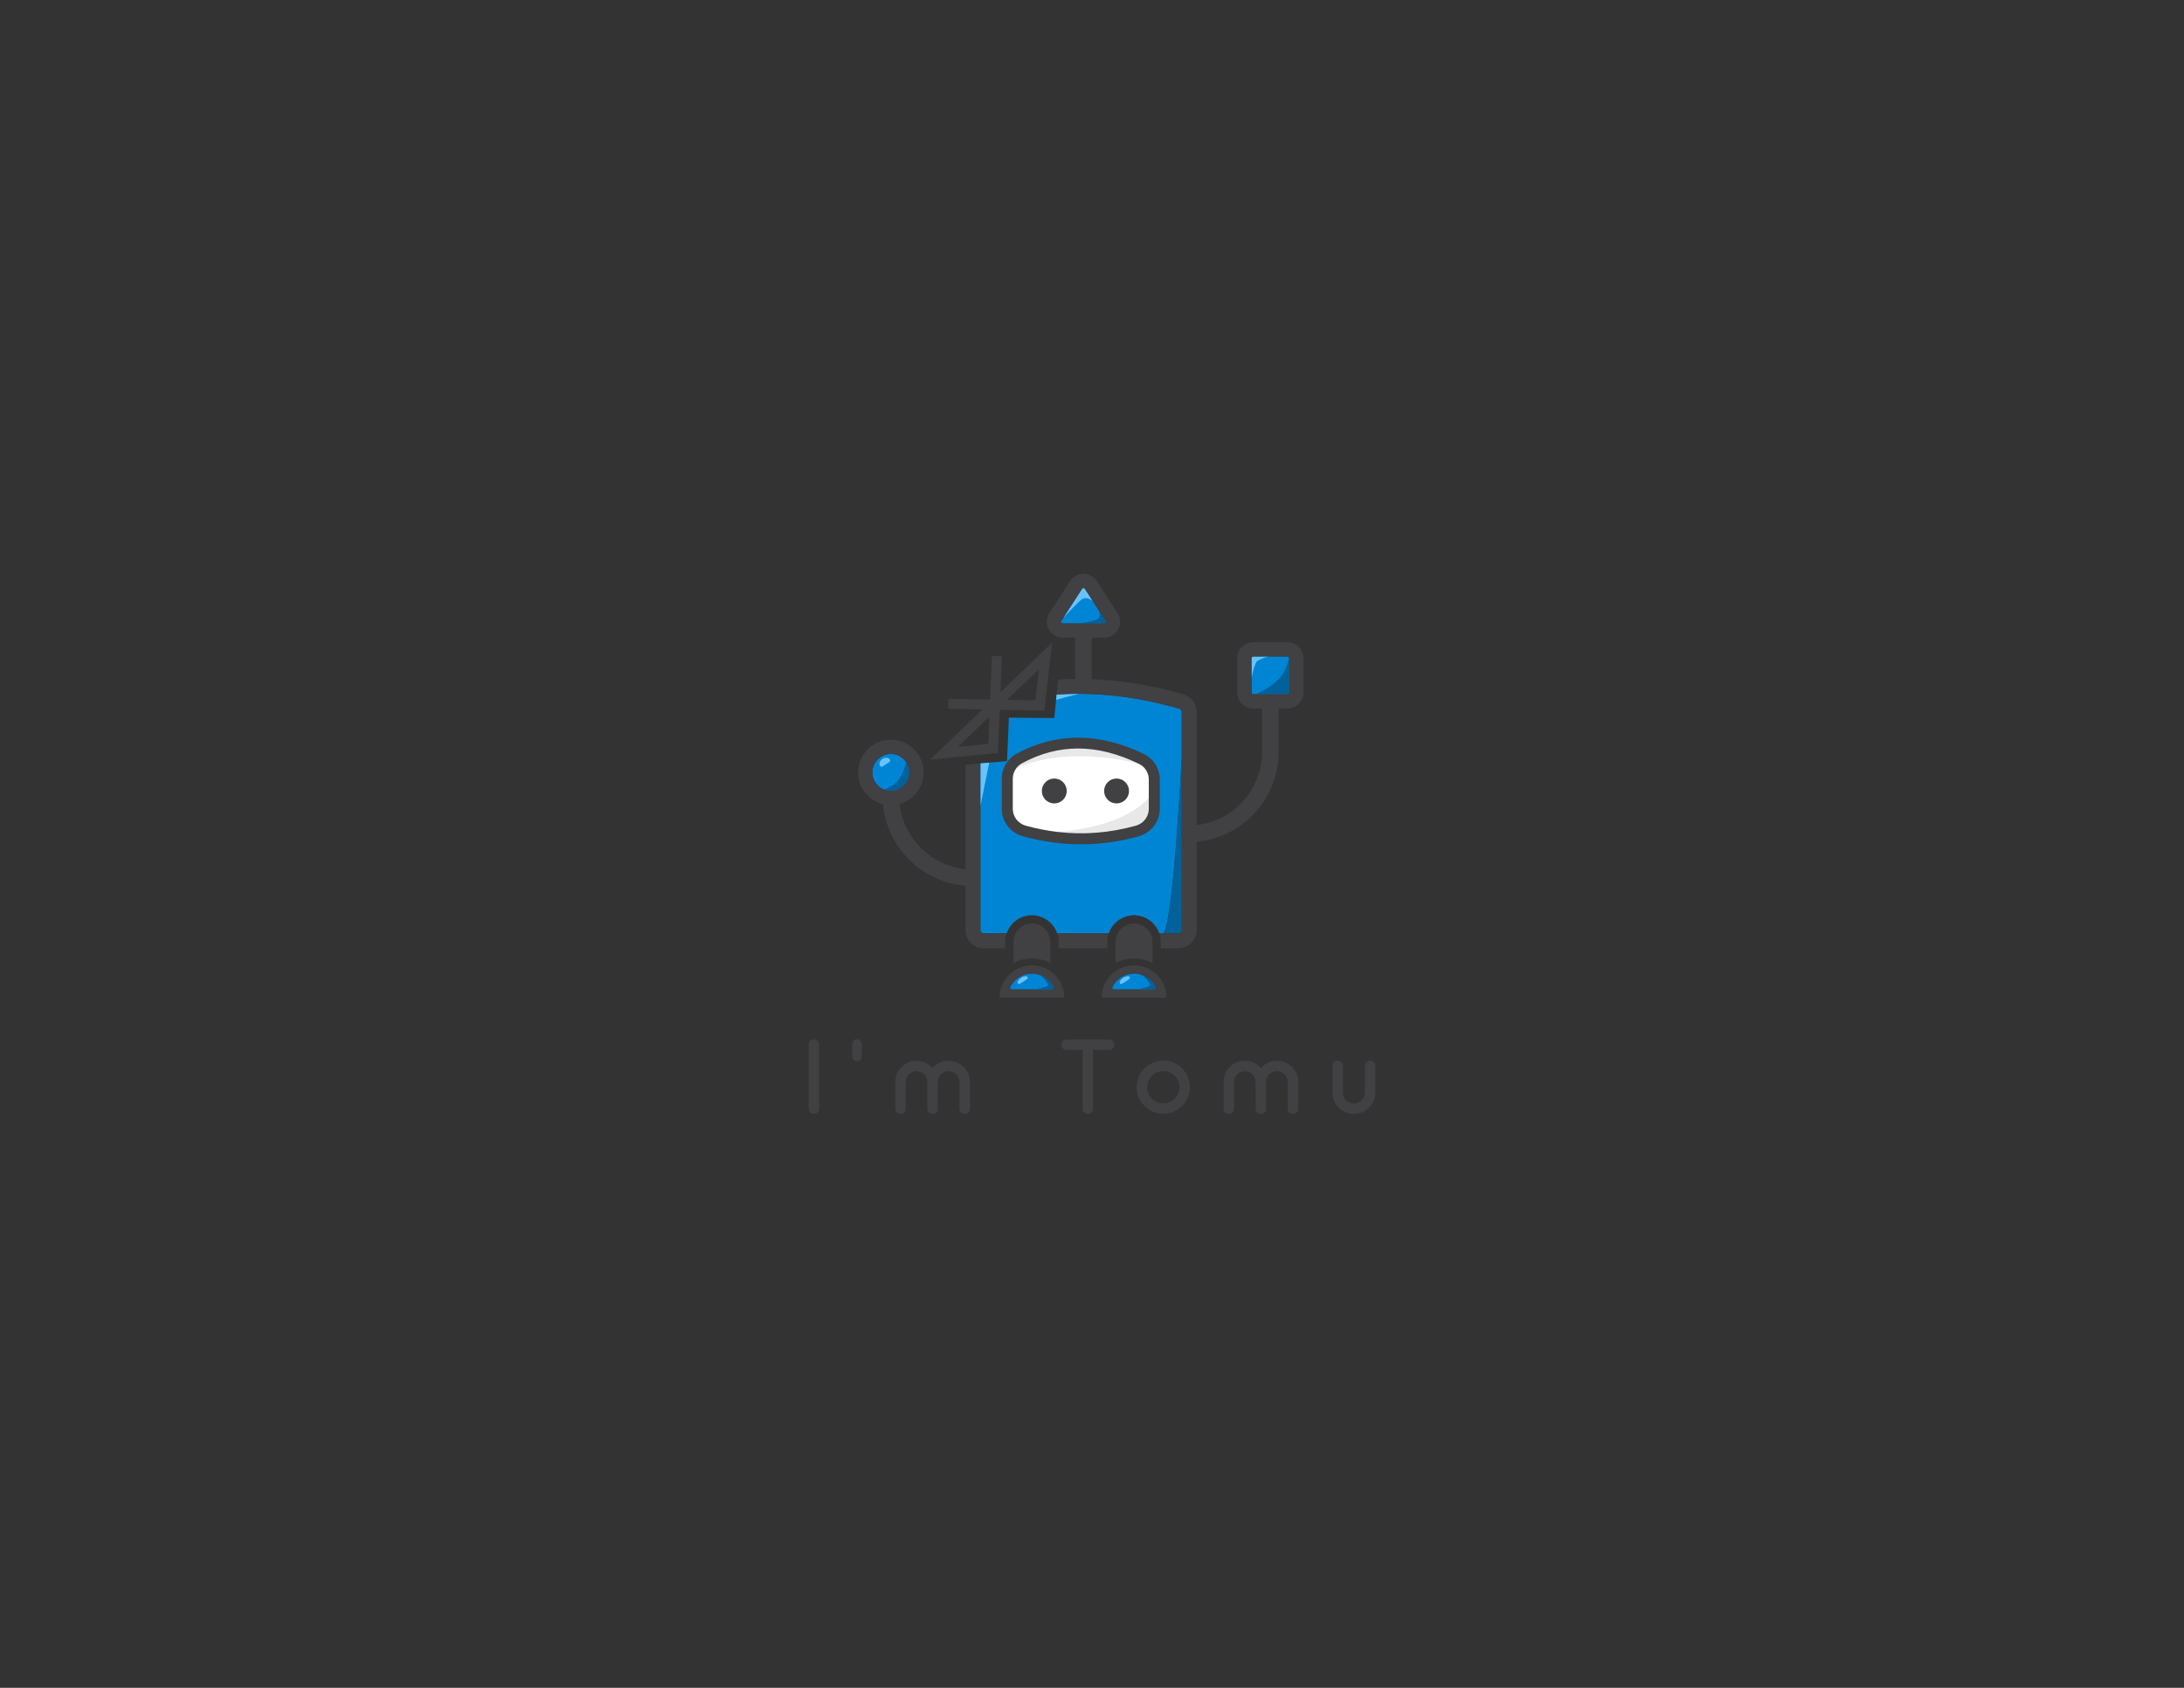 <svg version="1.1" id="Layer_1" xmlns="http://www.w3.org/2000/svg" xmlns:xlink="http://www.w3.org/1999/xlink" x="0px" y="0px"
	 viewBox="0 0 792 612" style="enable-background:new 0 0 792 612;" xml:space="preserve">
<rect x="0" y="0" width="792" height="612" fill="#333333" stroke="none"/>
<style type="text/css">
	.st0{fill:#0085D5;}
	.st1{fill:#414042;}
	.st2{fill:none;}
	.st3{fill:#FFFFFF;}
	.st4{fill:#68C3FC;}
	.st5{fill:#02619A;}
	.st6{fill:#E8E8E8;}
</style>
<g id="XMLID_1152_">
	<g id="XMLID_1168_">
		<path id="XMLID_1169_" class="st0" d="M428.55,258.13v16.68c0,0-3.15,60.51-6.7,63.63h-1.45c-1.3-3.82-4.91-6.58-9.16-6.58
			s-7.86,2.76-9.17,6.58h-18.7c-1.3-3.82-4.92-6.58-9.17-6.58s-7.86,2.76-9.16,6.58h-8.3c-0.67,0-1.21-0.55-1.21-1.23v-60.4
			l3.2-0.28l6.45-0.55l0.69-15.76l16.45,0.14l0.67-6.6l0.19-1.91c1.81-0.13,3.62-0.21,5.42-0.25c0.6-0.01,1.2-0.02,1.79-0.02
			c0.33-0.01,0.66-0.01,0.99-0.01c0.55,0,1.1,0,1.66,0.01c4,0.07,8.02,0.33,11.95,0.78c0.97,0.11,1.95,0.24,2.92,0.37
			c5.86,0.8,11.87,2.05,17.87,3.7c0.63,0.17,1.27,0.35,1.93,0.54C428.2,257.11,428.55,257.59,428.55,258.13z"/>
	</g>
	<path id="XMLID_1165_" class="st0" d="M466.911,238.052h-12.464c-0.332,0-0.602,0.27-0.602,0.602v12.464
		c0,0.332,0.27,0.602,0.602,0.602h12.464c0.332,0,0.601-0.27,0.601-0.602v-12.464C467.512,238.322,467.243,238.052,466.911,238.052z
		"/>
	<path id="XMLID_1162_" class="st0" d="M400.964,225.745c0.077-0.144,0.137-0.366-0.024-0.615l-7.532-11.627
		c-0.147-0.227-0.356-0.275-0.505-0.275c-0.149,0-0.358,0.048-0.505,0.275l-7.531,11.627c-0.161,0.248-0.102,0.472-0.024,0.615
		c0.078,0.144,0.233,0.315,0.528,0.315h15.063C400.731,226.06,400.886,225.889,400.964,225.745z"/>
	<path id="XMLID_1159_" class="st0" d="M329.788,280.088c0-3.703-3.013-6.717-6.717-6.717c-3.704,0-6.717,3.013-6.717,6.717
		c0,3.704,3.013,6.717,6.717,6.717C326.775,286.805,329.788,283.792,329.788,280.088z"/>
	<path id="XMLID_1156_" class="st0" d="M378.485,354.128c-0.322-0.18-0.683-0.349-1.154-0.533l-0.119-0.043
		c-0.233-0.085-0.469-0.161-0.752-0.237c-0.09-0.023-0.18-0.049-0.279-0.071c-0.215-0.05-0.434-0.088-0.663-0.122l-0.321-0.052
		c-0.341-0.039-0.657-0.058-0.954-0.059h-0.072c-0.301,0.001-0.616,0.02-0.963,0.059l-0.32,0.051
		c-0.226,0.034-0.449,0.073-0.672,0.124l-0.312,0.081c-0.239,0.065-0.473,0.139-0.699,0.223l-0.216,0.077
		c-0.382,0.151-0.742,0.32-1.068,0.502c-1.576,0.883-2.813,2.211-3.589,3.774c-0.205,0.413,0.098,0.901,0.559,0.901h14.621
		c0.461,0,0.764-0.488,0.559-0.901C381.297,356.338,380.06,355.011,378.485,354.128z"/>
	<path id="XMLID_1153_" class="st0" d="M415.521,354.128c-0.322-0.18-0.683-0.349-1.154-0.533l-0.119-0.043
		c-0.233-0.085-0.469-0.161-0.752-0.237c-0.09-0.023-0.18-0.049-0.279-0.071c-0.215-0.05-0.434-0.088-0.663-0.122l-0.321-0.052
		c-0.341-0.039-0.657-0.058-0.954-0.059h-0.072c-0.301,0.001-0.616,0.02-0.963,0.059l-0.32,0.051
		c-0.226,0.034-0.449,0.073-0.672,0.124l-0.312,0.081c-0.239,0.065-0.473,0.139-0.699,0.223l-0.216,0.077
		c-0.382,0.151-0.742,0.32-1.068,0.502c-1.576,0.883-2.813,2.211-3.589,3.774c-0.205,0.413,0.098,0.901,0.559,0.901h14.621
		c0.461,0,0.764-0.488,0.559-0.901C418.333,356.338,417.097,355.011,415.521,354.128z"/>
</g>
<path id="XMLID_1149_" class="st1" d="M295.162,403.907c1.04,0,1.887-0.847,1.887-1.924v-23.248c0-1.041-0.847-1.887-1.887-1.887
	c-1.077,0-1.924,0.847-1.924,1.887v23.248C293.238,403.061,294.084,403.907,295.162,403.907z"/>
<path id="XMLID_1146_" class="st1" d="M309.021,378.657v4.234c0,1.077,0.693,1.924,1.732,1.924c1.077,0,1.77-0.808,1.77-1.886
	v-4.234c0-1.039-0.693-1.924-1.77-1.962C309.752,376.733,309.021,377.618,309.021,378.657z"/>
<path id="XMLID_1143_" class="st1" d="M344.009,384.623c-2.309,0-4.388,1.001-5.812,2.656c-1.424-1.655-3.503-2.656-5.812-2.656
	c-4.273,0-7.736,3.464-7.736,7.699v9.699c0,1.077,0.847,1.924,1.924,1.924c1.04,0,1.886-0.847,1.886-1.924v-9.699
	c0-2.156,1.77-3.888,3.926-3.888s3.888,1.732,3.888,3.888v9.699c0,1.077,0.885,1.924,1.925,1.924c1.039,0,1.886-0.847,1.886-1.924
	v-9.699c0-2.156,1.77-3.888,3.926-3.888c2.156,0,3.927,1.732,3.927,3.888c0,0.076,0,0.115,0,0.153c0,0.078,0,0.116,0,0.193v9.354
	c0,1.077,0.847,1.924,1.886,1.924c1.039,0,1.925-0.847,1.925-1.924v-9.354c0-0.077,0-0.115-0.039-0.193
	c0.039-0.038,0.039-0.076,0.039-0.153C351.746,388.088,348.282,384.623,344.009,384.623z"/>
<path id="XMLID_1140_" class="st1" d="M394.479,403.907c1.039,0,1.886-0.847,1.886-1.924v-21.286h5.851
	c1.039,0,1.886-0.847,1.886-1.886c0-1.077-0.847-1.924-1.886-1.924h-15.473c-1.077,0-1.924,0.847-1.924,1.924
	c0,1.039,0.847,1.886,1.924,1.886h5.812v21.286C392.554,403.061,393.401,403.907,394.479,403.907z"/>
<path id="XMLID_1132_" class="st1" d="M421.849,403.869c5.35,0,9.661-4.349,9.661-9.661c0-5.35-4.311-9.661-9.661-9.661
	c-5.312,0-9.661,4.311-9.661,9.661C412.188,399.52,416.537,403.869,421.849,403.869z M421.849,388.357
	c3.233,0,5.851,2.618,5.851,5.851c0,3.194-2.618,5.85-5.851,5.85c-3.234,0-5.851-2.656-5.851-5.85
	C415.998,390.974,418.615,388.357,421.849,388.357z"/>
<path id="XMLID_1129_" class="st1" d="M463.076,384.623c-2.309,0-4.387,1.001-5.812,2.656c-1.424-1.655-3.503-2.656-5.812-2.656
	c-4.273,0-7.737,3.464-7.737,7.699v9.699c0,1.077,0.847,1.924,1.924,1.924c1.039,0,1.886-0.847,1.886-1.924v-9.699
	c0-2.156,1.771-3.888,3.927-3.888c2.155,0,3.886,1.732,3.886,3.888v9.699c0,1.077,0.886,1.924,1.925,1.924
	c1.039,0,1.886-0.847,1.886-1.924v-9.699c0-2.156,1.771-3.888,3.926-3.888c2.156,0,3.926,1.732,3.926,3.888c0,0.076,0,0.115,0,0.153
	c0,0.078,0,0.116,0,0.193v9.354c0,1.077,0.847,1.924,1.886,1.924c1.041,0,1.925-0.847,1.925-1.924v-9.354
	c0-0.077,0-0.115-0.038-0.193c0.038-0.038,0.038-0.076,0.038-0.153C470.813,388.088,467.348,384.623,463.076,384.623z"/>
<path id="XMLID_1126_" class="st1" d="M490.949,403.907c4.311,0,7.775-3.464,7.814-7.737v-0.038v-9.661
	c0-1.039-0.847-1.886-1.886-1.886c-1.079,0-1.925,0.847-1.925,1.886v9.623c0,2.194-1.77,4.004-4.002,4.004
	c-2.194,0-3.965-1.809-3.965-4.004v-9.623c0-1.039-0.847-1.886-1.924-1.886c-1.039,0-1.886,0.847-1.886,1.886v9.661v0.038
	C483.212,400.443,486.676,403.907,490.949,403.907z"/>
<path id="XMLID_1125_" class="st2" d="M416.598,289.216v-6.555c0-2.406-1.368-4.625-3.487-5.653c0,0-24.191-7.151-44.446,1.388
	c-0.891,1.109-1.398,2.495-1.398,3.953v10.919c0,2.829,1.924,5.342,4.678,6.11c3.816,1.065,7.648,1.813,11.486,2.265
	C404.532,299.968,413.333,292.985,416.598,289.216z"/>
<path id="XMLID_1124_" class="st2" d="M329.788,280.088c0-3.703-3.013-6.717-6.717-6.717c-3.704,0-6.717,3.013-6.717,6.717
	c0,3.704,3.013,6.717,6.717,6.717C326.775,286.805,329.788,283.792,329.788,280.088z"/>
<path id="XMLID_1123_" class="st2" d="M400.964,225.745c0.077-0.144,0.137-0.366-0.024-0.615l-7.532-11.627
	c-0.147-0.227-0.356-0.275-0.505-0.275c-0.149,0-0.358,0.048-0.505,0.275l-7.531,11.627c-0.161,0.248-0.102,0.472-0.024,0.615
	c0.078,0.144,0.233,0.315,0.528,0.315h15.063C400.731,226.06,400.886,225.889,400.964,225.745z"/>
<path id="XMLID_1122_" class="st2" d="M466.911,238.052h-12.464c-0.332,0-0.602,0.27-0.602,0.602v12.464
	c0,0.332,0.27,0.602,0.602,0.602h12.464c0.332,0,0.601-0.27,0.601-0.602v-12.464C467.512,238.322,467.243,238.052,466.911,238.052z"
	/>
<path id="XMLID_1121_" class="st2" d="M324.481,284.177c2.05-1.722,3.113-4.334,3.878-6.9c0.095-0.317,0.184-0.645,0.254-0.977
	c-1.211-1.767-3.243-2.929-5.542-2.929c-3.704,0-6.717,3.013-6.717,6.717c0,2.83,1.762,5.252,4.245,6.24
	C321.977,285.746,323.342,285.133,324.481,284.177z"/>
<path id="XMLID_1120_" class="st2" d="M400.964,225.745c0.077-0.144,0.137-0.366-0.024-0.615l-7.532-11.627
	c-0.147-0.227-0.356-0.275-0.505-0.275c-0.149,0-0.358,0.048-0.505,0.275l-7.531,11.627c-0.161,0.248-0.102,0.472-0.024,0.615
	c0.078,0.144,0.233,0.315,0.528,0.315h15.063C400.731,226.06,400.886,225.889,400.964,225.745z"/>
<path id="XMLID_1119_" class="st2" d="M466.911,238.052h-12.464c-0.332,0-0.602,0.27-0.602,0.602v12.464
	c0,0.332,0.27,0.602,0.602,0.602h12.464c0.332,0,0.601-0.27,0.601-0.602v-12.464C467.512,238.322,467.243,238.052,466.911,238.052z"
	/>
<path id="XMLID_1118_" class="st2" d="M400.964,225.745c0.077-0.144,0.137-0.366-0.024-0.615l-7.532-11.627
	c-0.147-0.227-0.356-0.275-0.505-0.275c-0.149,0-0.358,0.048-0.505,0.275l-7.531,11.627c-0.161,0.248-0.102,0.472-0.024,0.615
	c0.078,0.144,0.233,0.315,0.528,0.315h15.063C400.731,226.06,400.886,225.889,400.964,225.745z"/>
<path id="XMLID_1117_" class="st2" d="M454.447,251.719h0.852c0.069-0.031,0.139-0.063,0.208-0.093
	c3.311-1.453,6.539-3.334,8.811-6.147c1.647-2.039,2.718-4.531,3.103-7.123c-0.104-0.179-0.29-0.305-0.511-0.305h-12.464
	c-0.332,0-0.602,0.27-0.602,0.602v12.464C453.845,251.45,454.115,251.719,454.447,251.719z"/>
<path id="XMLID_1116_" class="st2" d="M329.788,280.088c0-1.404-0.435-2.708-1.175-3.787c-1.211-1.767-3.243-2.929-5.542-2.929
	c-3.704,0-6.717,3.013-6.717,6.717c0,2.83,1.762,5.252,4.245,6.24c0.766,0.305,1.599,0.478,2.473,0.478
	C326.775,286.805,329.788,283.792,329.788,280.088z"/>
<path id="XMLID_1115_" class="st2" d="M400.964,225.745c0.077-0.144,0.137-0.366-0.024-0.615l-7.532-11.627
	c-0.147-0.227-0.356-0.275-0.505-0.275c-0.149,0-0.358,0.048-0.505,0.275l-7.531,11.627c-0.161,0.248-0.102,0.472-0.024,0.615
	c0.078,0.144,0.233,0.315,0.528,0.315h15.063C400.731,226.06,400.886,225.889,400.964,225.745z"/>
<path id="XMLID_1114_" class="st2" d="M329.788,280.088c0-1.404-0.435-2.708-1.175-3.787c-1.211-1.767-3.243-2.929-5.542-2.929
	c-3.704,0-6.717,3.013-6.717,6.717c0,2.83,1.762,5.252,4.245,6.24c0.766,0.305,1.599,0.478,2.473,0.478
	C326.775,286.805,329.788,283.792,329.788,280.088z"/>
<path id="XMLID_1113_" class="st2" d="M466.911,238.052h-6.344c-0.429,0.036-0.855,0.093-1.275,0.192
	c-0.893,0.212-1.731,0.607-2.56,0.999c-0.348,0.165-0.705,0.336-0.967,0.618c-0.221,0.239-0.359,0.542-0.483,0.842
	c-0.689,1.665-1.081,3.433-1.437,5.201v5.212c0,0.332,0.27,0.602,0.602,0.602h0.852h11.611c0.332,0,0.601-0.27,0.601-0.602v-12.464
	c0-0.11-0.038-0.208-0.09-0.297C467.318,238.178,467.132,238.052,466.911,238.052z"/>
<path id="XMLID_1112_" class="st2" d="M395.959,225.206c1.103-0.218,2.39-0.588,2.757-1.652c0.232-0.674,0.001-1.41-0.229-2.084
	c-0.031-0.09-0.062-0.18-0.092-0.271l-4.986-7.697c-0.147-0.227-0.356-0.275-0.505-0.275c-0.149,0-0.358,0.048-0.505,0.275
	l-7.531,11.627c-0.161,0.248-0.102,0.472-0.024,0.615c0.078,0.144,0.233,0.315,0.528,0.315h6.27
	C393.081,225.775,394.52,225.491,395.959,225.206z"/>
<path id="XMLID_1111_" class="st2" d="M329.788,280.088c0-1.404-0.435-2.708-1.175-3.787c-1.211-1.767-3.243-2.929-5.542-2.929
	c-3.704,0-6.717,3.013-6.717,6.717c0,2.83,1.762,5.252,4.245,6.24c0.766,0.305,1.599,0.478,2.473,0.478
	C326.775,286.805,329.788,283.792,329.788,280.088z"/>
<path id="XMLID_1110_" class="st2" d="M466.911,238.052h-6.344h-6.12c-0.332,0-0.602,0.27-0.602,0.602v7.251v5.212
	c0,0.332,0.27,0.602,0.602,0.602h0.852h11.611c0.332,0,0.601-0.27,0.601-0.602v-12.464c0-0.11-0.038-0.208-0.09-0.297
	C467.318,238.178,467.132,238.052,466.911,238.052z"/>
<path id="XMLID_1109_" class="st2" d="M400.964,225.745c0.077-0.144,0.137-0.366-0.024-0.615l-2.546-3.93l-2.156-3.328
	c-0.179-0.121-0.359-0.241-0.544-0.352c-0.796-0.478-1.753-0.824-2.646-0.569c-0.666,0.19-1.196,0.684-1.694,1.166
	c-1.861,1.801-3.668,3.659-5.417,5.569c-0.092,0.1-0.2,0.201-0.315,0.278l-0.755,1.166c-0.161,0.248-0.102,0.472-0.024,0.615
	c0.078,0.144,0.233,0.315,0.528,0.315h6.27h8.793C400.731,226.06,400.886,225.889,400.964,225.745z"/>
<path id="XMLID_1108_" class="st2" d="M329.788,280.088c0-1.404-0.435-2.708-1.175-3.787c-1.211-1.767-3.243-2.929-5.542-2.929
	c-3.704,0-6.717,3.013-6.717,6.717c0,2.83,1.762,5.252,4.245,6.24c0.766,0.305,1.599,0.478,2.473,0.478
	C326.775,286.805,329.788,283.792,329.788,280.088z"/>
<path id="XMLID_1107_" class="st2" d="M466.911,238.052h-6.344h-6.12c-0.332,0-0.602,0.27-0.602,0.602v7.251v5.212
	c0,0.332,0.27,0.602,0.602,0.602h0.852h11.611c0.332,0,0.601-0.27,0.601-0.602v-12.464c0-0.11-0.038-0.208-0.09-0.297
	C467.318,238.178,467.132,238.052,466.911,238.052z"/>
<path id="XMLID_1106_" class="st2" d="M329.788,280.088c0-1.404-0.435-2.708-1.175-3.787c-1.211-1.767-3.243-2.929-5.542-2.929
	c-3.704,0-6.717,3.013-6.717,6.717c0,2.83,1.762,5.252,4.245,6.24c0.766,0.305,1.599,0.478,2.473,0.478
	C326.775,286.805,329.788,283.792,329.788,280.088z"/>
<path id="XMLID_1105_" class="st2" d="M400.435,226.06c0.296,0,0.451-0.171,0.529-0.315c0.077-0.144,0.137-0.366-0.024-0.615
	l-2.546-3.93l-2.156-3.328l-2.83-4.369c-0.147-0.227-0.356-0.275-0.505-0.275c-0.149,0-0.358,0.048-0.505,0.275l-6.776,10.461
	l-0.755,1.166c-0.161,0.248-0.102,0.472-0.024,0.615c0.078,0.144,0.233,0.315,0.528,0.315h6.27H400.435z"/>
<path id="XMLID_1104_" class="st2" d="M466.911,238.052h-6.344h-6.12c-0.332,0-0.602,0.27-0.602,0.602v7.251v5.212
	c0,0.332,0.27,0.602,0.602,0.602h0.852h11.611c0.332,0,0.601-0.27,0.601-0.602v-12.464c0-0.11-0.038-0.208-0.09-0.297
	C467.318,238.178,467.132,238.052,466.911,238.052z"/>
<path id="XMLID_1103_" class="st2" d="M378.727,357.952c0.271-0.058,0.548-0.114,0.787-0.253c0.24-0.139,0.439-0.38,0.45-0.657
	c0.009-0.228-0.107-0.441-0.226-0.636c-0.698-1.142-1.632-2.137-2.718-2.919c-0.174-0.059-0.354-0.116-0.561-0.172
	c-0.09-0.023-0.18-0.049-0.279-0.071c-0.215-0.05-0.433-0.088-0.663-0.122l-0.321-0.052c-0.341-0.039-0.657-0.058-0.954-0.059
	h-0.072c-0.301,0.001-0.616,0.02-0.963,0.059l-0.32,0.051c-0.226,0.034-0.449,0.073-0.672,0.124l-0.312,0.081
	c-0.239,0.065-0.473,0.139-0.699,0.223l-0.216,0.077c-0.382,0.151-0.741,0.32-1.068,0.502c-1.576,0.883-2.813,2.211-3.589,3.774
	c-0.205,0.413,0.098,0.901,0.559,0.901h8.8C376.69,358.47,377.699,358.173,378.727,357.952z"/>
<path id="XMLID_1095_" class="st1" d="M379.946,351.52c-0.46-0.258-0.94-0.481-1.436-0.676c-0.091-0.036-0.184-0.067-0.276-0.101
	c-0.31-0.113-0.626-0.214-0.948-0.302c-0.143-0.039-0.286-0.077-0.431-0.111c-0.291-0.067-0.587-0.119-0.885-0.164
	c-0.146-0.022-0.29-0.05-0.438-0.067c-0.424-0.048-0.853-0.076-1.288-0.078c-0.014,0-0.027-0.002-0.041-0.002
	c-0.013,0-0.025,0.002-0.038,0.002c-0.437,0.001-0.867,0.03-1.292,0.078c-0.147,0.017-0.29,0.045-0.436,0.066
	c-0.3,0.045-0.596,0.098-0.888,0.165c-0.145,0.033-0.287,0.072-0.429,0.11c-0.322,0.087-0.638,0.188-0.948,0.301
	c-0.093,0.034-0.186,0.066-0.277,0.102c-0.495,0.195-0.974,0.418-1.433,0.675c-3.421,1.916-5.791,5.487-6.014,9.631
	c-0.019,0.35,0.273,0.642,0.624,0.642h22.263c0.35,0,0.643-0.292,0.624-0.642C385.735,357.007,383.366,353.437,379.946,351.52z
	 M366.334,357.901c0.776-1.563,2.013-2.891,3.589-3.774c0.327-0.182,0.686-0.351,1.068-0.502l0.216-0.077
	c0.226-0.084,0.46-0.158,0.699-0.223l0.312-0.081c0.223-0.051,0.446-0.09,0.672-0.124l0.32-0.051
	c0.347-0.039,0.663-0.058,0.963-0.059h0.072c0.297,0.001,0.613,0.02,0.954,0.059l0.321,0.052c0.23,0.034,0.449,0.072,0.663,0.122
	c0.099,0.022,0.189,0.048,0.279,0.071c0.207,0.056,0.387,0.113,0.561,0.172c0.064,0.022,0.129,0.042,0.191,0.065l0.119,0.043
	c0.471,0.184,0.832,0.353,1.154,0.533c1.575,0.883,2.812,2.21,3.587,3.773c0.205,0.413-0.098,0.901-0.559,0.901h-5.821h-8.8
	C366.431,358.802,366.128,358.314,366.334,357.901z"/>
<path id="XMLID_1092_" class="st1" d="M406.931,350.844c0.091-0.036,0.185-0.068,0.277-0.102
	C407.116,350.777,407.023,350.808,406.931,350.844z"/>
<path id="XMLID_1089_" class="st1" d="M415.27,350.743c0.092,0.034,0.185,0.065,0.276,0.101
	C415.455,350.808,415.362,350.777,415.27,350.743z"/>
<path id="XMLID_1086_" class="st3" d="M413.891,350.331c0.145,0.033,0.288,0.072,0.431,0.111
	C414.179,350.402,414.036,350.364,413.891,350.331z"/>
<path id="XMLID_1083_" class="st1" d="M413.891,350.331c0.145,0.033,0.288,0.072,0.431,0.111
	C414.179,350.402,414.036,350.364,413.891,350.331z"/>
<path id="XMLID_1080_" class="st1" d="M408.157,350.441c0.142-0.039,0.285-0.077,0.429-0.11
	C408.442,350.364,408.3,350.402,408.157,350.441z"/>
<path id="XMLID_1077_" class="st3" d="M411.28,350.022c-0.014,0-0.027-0.002-0.04-0.002c-0.013,0-0.025,0.002-0.038,0.002
	c0.013,0,0.025-0.002,0.038-0.002C411.253,350.02,411.266,350.022,411.28,350.022z"/>
<path id="XMLID_1074_" class="st1" d="M411.28,350.022c-0.014,0-0.027-0.002-0.04-0.002c-0.013,0-0.025,0.002-0.038,0.002
	c0.013,0,0.025-0.002,0.038-0.002C411.253,350.02,411.266,350.022,411.28,350.022z"/>
<path id="XMLID_1071_" class="st1" d="M409.474,350.166c0.145-0.022,0.289-0.05,0.436-0.066
	C409.763,350.116,409.62,350.144,409.474,350.166z"/>
<path id="XMLID_1068_" class="st1" d="M412.568,350.099c0.148,0.017,0.292,0.045,0.438,0.067
	C412.86,350.144,412.715,350.116,412.568,350.099z"/>
<g id="XMLID_1052_">
	<path id="XMLID_1065_" class="st4" d="M322.684,275.37c0.495,0.75-0.415,1.089-1.39,1.733c-0.975,0.644-1.644,1.348-2.14,0.598
		s-0.106-1.879,0.868-2.523C320.998,274.535,322.189,274.62,322.684,275.37z"/>
	<polygon id="XMLID_1062_" class="st4" points="355.53,276.81 358.73,276.53 355.53,292.31 	"/>
	<path id="XMLID_1059_" class="st4" d="M391.38,251.57c0,0-3.64,0.84-8.39,2.19l0.19-1.91v-0.02c1.81-0.12,3.62-0.2,5.42-0.23
		c0.6-0.01,1.2-0.02,1.79-0.02C390.72,251.57,391.05,251.57,391.38,251.57z"/>
	<path id="XMLID_1058_" class="st4" d="M455.765,239.862c0.262-0.283,0.619-0.454,0.967-0.618c0.83-0.392,1.667-0.787,2.56-0.999
		c0.42-0.099,0.846-0.157,1.275-0.192h-6.12c-0.332,0-0.602,0.27-0.602,0.602v7.251c0.356-1.769,0.748-3.536,1.437-5.201
		C455.406,240.403,455.544,240.1,455.765,239.862z"/>
	<path id="XMLID_1055_" class="st4" d="M391.355,218.117c0.498-0.482,1.028-0.976,1.694-1.166c0.893-0.254,1.85,0.091,2.646,0.569
		c0.185,0.111,0.365,0.23,0.544,0.352l-2.83-4.369c-0.147-0.227-0.356-0.275-0.505-0.275c-0.149,0-0.358,0.048-0.505,0.275
		l-6.776,10.461c0.115-0.078,0.223-0.178,0.315-0.278C387.686,221.776,389.493,219.918,391.355,218.117z"/>
	<path id="XMLID_1054_" class="st4" d="M371.187,355.882c-0.982,0.637-1.768,1.206-2.094,0.704
		c-0.326-0.502,0.206-1.426,1.188-2.063c0.982-0.637,2.043-0.747,2.368-0.244C372.976,354.781,372.169,355.245,371.187,355.882z"/>
	<path id="XMLID_1053_" class="st4" d="M408.223,355.882c-0.982,0.637-1.768,1.206-2.094,0.704
		c-0.326-0.502,0.206-1.426,1.188-2.063c0.982-0.637,2.043-0.747,2.368-0.244C410.012,354.781,409.205,355.245,408.223,355.882z"/>
</g>
<path id="XMLID_1051_" class="st2" d="M415.763,357.952c0.271-0.058,0.548-0.114,0.788-0.253c0.24-0.139,0.439-0.38,0.45-0.657
	c0.009-0.228-0.107-0.441-0.226-0.636c-0.698-1.142-1.632-2.137-2.718-2.919c-0.174-0.059-0.354-0.116-0.561-0.172
	c-0.09-0.023-0.18-0.049-0.279-0.071c-0.215-0.05-0.434-0.088-0.663-0.122l-0.321-0.052c-0.341-0.039-0.657-0.058-0.954-0.059
	h-0.072c-0.301,0.001-0.616,0.02-0.963,0.059l-0.32,0.051c-0.226,0.034-0.449,0.073-0.672,0.124l-0.312,0.081
	c-0.239,0.065-0.473,0.139-0.699,0.223l-0.216,0.077c-0.382,0.151-0.742,0.32-1.068,0.502c-1.576,0.883-2.813,2.211-3.589,3.774
	c-0.205,0.413,0.098,0.901,0.559,0.901h8.8C413.726,358.47,414.735,358.173,415.763,357.952z"/>
<path id="XMLID_1050_" class="st2" d="M328.359,277.277c0.095-0.317,0.184-0.645,0.254-0.977c-1.211-1.767-3.243-2.929-5.542-2.929
	c-3.704,0-6.717,3.013-6.717,6.717c0,2.83,1.762,5.252,4.245,6.24c1.379-0.582,2.743-1.194,3.882-2.151
	C326.531,282.455,327.594,279.843,328.359,277.277z"/>
<path id="XMLID_1049_" class="st2" d="M464.319,245.479c1.647-2.039,2.718-4.531,3.103-7.123c-0.104-0.179-0.29-0.305-0.511-0.305
	h-6.344h-6.12c-0.332,0-0.602,0.27-0.602,0.602v7.251v5.212c0,0.332,0.27,0.602,0.602,0.602h0.852
	c0.069-0.031,0.139-0.063,0.208-0.093C458.819,250.173,462.047,248.292,464.319,245.479z"/>
<path id="XMLID_1048_" class="st2" d="M398.716,223.555c0.232-0.674,0.001-1.41-0.229-2.084c-0.031-0.09-0.062-0.18-0.092-0.271
	l-2.156-3.328l-2.83-4.369c-0.147-0.227-0.356-0.275-0.505-0.275c-0.149,0-0.358,0.048-0.505,0.275l-6.776,10.461l-0.755,1.166
	c-0.161,0.248-0.102,0.472-0.024,0.615c0.078,0.144,0.233,0.315,0.528,0.315h6.27c1.439-0.285,2.878-0.569,4.317-0.854
	C397.062,224.988,398.349,224.618,398.716,223.555z"/>
<path id="XMLID_1045_" class="st1" d="M402.075,338.435h-18.707c0.333,0.978,0.522,2.023,0.522,3.112l0,2.304h17.663l0-2.304
	C401.552,340.458,401.741,339.414,402.075,338.435z"/>
<path id="XMLID_1042_" class="st1" d="M380.9,341.547c0-3.699-2.998-6.697-6.697-6.697c-3.699,0-6.697,2.998-6.697,6.697v7.661
	c0,0.005,0.001,0.01,0.001,0.015c1.998-1.069,4.277-1.679,6.697-1.679c2.42,0,4.698,0.61,6.696,1.679
	c0-0.005,0.001-0.01,0.001-0.015V341.547z"/>
<path id="XMLID_1039_" class="st1" d="M417.936,341.547c0-3.699-2.998-6.697-6.697-6.697c-3.699,0-6.697,2.998-6.697,6.697v7.661
	c0,0.005,0.001,0.01,0.001,0.015c1.998-1.069,4.277-1.679,6.697-1.679c2.42,0,4.698,0.61,6.696,1.679
	c0-0.005,0.001-0.01,0.001-0.015V341.547z"/>
<g id="XMLID_1020_">
	<path id="XMLID_1036_" class="st5" d="M427.329,338.435c0.675,0,1.223-0.549,1.223-1.224v-62.405c0,0-3.154,60.516-6.702,63.628
		H427.329z"/>
	<path id="XMLID_1033_" class="st5" d="M329.788,280.088c0-1.404-0.435-2.708-1.175-3.787c-0.071,0.332-0.16,0.66-0.254,0.977
		c-0.765,2.565-1.828,5.178-3.878,6.9c-1.139,0.957-2.504,1.569-3.882,2.151c0.766,0.305,1.599,0.478,2.473,0.478
		C326.775,286.805,329.788,283.792,329.788,280.088z"/>
	<path id="XMLID_1030_" class="st5" d="M464.319,245.479c-2.272,2.813-5.5,4.694-8.811,6.147c-0.069,0.03-0.139,0.063-0.208,0.093
		h11.611c0.332,0,0.601-0.27,0.601-0.602v-12.464c0-0.11-0.038-0.208-0.09-0.297C467.037,240.948,465.966,243.439,464.319,245.479z"
		/>
	<path id="XMLID_1027_" class="st5" d="M400.964,225.745c0.077-0.144,0.137-0.366-0.024-0.615l-2.546-3.93
		c0.031,0.09,0.062,0.18,0.092,0.271c0.23,0.674,0.461,1.41,0.229,2.084c-0.367,1.063-1.653,1.433-2.757,1.652
		c-1.439,0.285-2.878,0.569-4.317,0.854h8.793C400.731,226.06,400.886,225.889,400.964,225.745z"/>
	<path id="XMLID_1024_" class="st5" d="M378.485,354.128c-0.322-0.18-0.683-0.349-1.154-0.533l-0.119-0.043
		c-0.062-0.023-0.127-0.043-0.191-0.065c1.086,0.782,2.02,1.777,2.718,2.919c0.119,0.195,0.235,0.408,0.226,0.636
		c-0.011,0.277-0.211,0.518-0.45,0.657c-0.24,0.139-0.517,0.195-0.787,0.253c-1.028,0.22-2.037,0.518-3.035,0.85h5.821
		c0.461,0,0.764-0.488,0.559-0.901C381.297,356.338,380.06,355.011,378.485,354.128z"/>
	<path id="XMLID_1021_" class="st5" d="M415.521,354.128c-0.322-0.18-0.683-0.349-1.154-0.533l-0.119-0.043
		c-0.062-0.023-0.127-0.043-0.191-0.065c1.086,0.782,2.02,1.777,2.718,2.919c0.119,0.195,0.235,0.408,0.226,0.636
		c-0.011,0.277-0.211,0.518-0.45,0.657c-0.24,0.139-0.517,0.195-0.788,0.253c-1.028,0.22-2.037,0.518-3.035,0.85h5.821
		c0.461,0,0.764-0.488,0.559-0.901C418.333,356.338,417.097,355.011,415.521,354.128z"/>
</g>
<path id="XMLID_1012_" class="st1" d="M416.982,351.52c-0.46-0.258-0.94-0.481-1.436-0.676c-0.091-0.036-0.184-0.067-0.276-0.101
	c-0.31-0.113-0.626-0.214-0.948-0.302c-0.143-0.039-0.286-0.077-0.431-0.111c-0.291-0.067-0.587-0.119-0.885-0.164
	c-0.146-0.022-0.29-0.05-0.438-0.067c-0.423-0.048-0.853-0.076-1.288-0.078c-0.014,0-0.027-0.002-0.041-0.002
	c-0.013,0-0.025,0.002-0.038,0.002c-0.437,0.001-0.867,0.03-1.292,0.078c-0.147,0.017-0.29,0.045-0.436,0.066
	c-0.3,0.045-0.596,0.098-0.888,0.165c-0.145,0.033-0.287,0.072-0.429,0.11c-0.322,0.087-0.638,0.188-0.948,0.301
	c-0.092,0.034-0.186,0.066-0.277,0.102c-0.495,0.195-0.974,0.418-1.433,0.675c-3.421,1.916-5.791,5.487-6.014,9.631
	c-0.019,0.35,0.273,0.642,0.624,0.642h22.263c0.35,0,0.643-0.292,0.624-0.642C422.771,357.007,420.402,353.437,416.982,351.52z
	 M403.37,357.901c0.776-1.563,2.013-2.891,3.589-3.774c0.327-0.182,0.686-0.351,1.068-0.502l0.216-0.077
	c0.226-0.084,0.46-0.158,0.699-0.223l0.312-0.081c0.223-0.051,0.446-0.09,0.672-0.124l0.32-0.051
	c0.347-0.039,0.663-0.058,0.963-0.059h0.072c0.297,0.001,0.613,0.02,0.954,0.059l0.321,0.052c0.23,0.034,0.449,0.072,0.663,0.122
	c0.099,0.022,0.189,0.048,0.279,0.071c0.207,0.056,0.387,0.113,0.561,0.172c0.064,0.022,0.129,0.042,0.191,0.065l0.119,0.043
	c0.471,0.184,0.832,0.353,1.154,0.533c1.575,0.883,2.812,2.21,3.587,3.773c0.205,0.413-0.098,0.901-0.559,0.901h-5.821h-8.8
	C403.467,358.802,403.165,358.314,403.37,357.901z"/>
<path id="XMLID_1011_" class="st3" d="M412.456,301.297c-13.682,3.818-27.364,3.818-41.046,0c-3.615-1.009-6.135-4.277-6.135-8.03
	v-10.919c0-3.085,1.72-5.898,4.436-7.361c13.847-7.457,28.604-7.382,44.271,0.227c2.838,1.378,4.609,4.292,4.609,7.447v10.606
	C418.591,297.02,416.071,300.288,412.456,301.297z"/>
<circle id="XMLID_1010_" class="st1" cx="382.324" cy="286.805" r="4.515"/>
<circle id="XMLID_1009_" class="st1" cx="404.907" cy="286.805" r="4.515"/>
<g id="XMLID_1006_">
	<path id="XMLID_1008_" class="st6" d="M383.432,301.642c9.501,1.119,19.041,0.371,28.487-2.265h0.001
		c2.754-0.769,4.678-3.281,4.678-6.11v-4.051C413.333,292.985,404.532,299.968,383.432,301.642z"/>
	<path id="XMLID_1007_" class="st6" d="M413.112,277.007c-7.689-3.734-15.045-5.602-22.167-5.602
		c-6.953,0-13.683,1.779-20.289,5.336c-0.784,0.422-1.456,0.988-1.99,1.654C388.921,269.856,413.112,277.007,413.112,277.007z"/>
</g>
<path id="XMLID_1003_" class="st1" d="M414.853,273.421c-16.201-7.869-31.708-7.932-46.087-0.189
	c-3.383,1.822-5.485,5.315-5.485,9.115v10.919c0,4.611,3.122,8.702,7.593,9.949c6.987,1.95,14.023,2.925,21.059,2.925
	c7.036,0,14.072-0.975,21.058-2.925c4.471-1.247,7.593-5.339,7.593-9.949V282.66C420.584,278.739,418.334,275.112,414.853,273.421z
	 M367.268,293.267v-10.919c0-1.458,0.507-2.843,1.398-3.953c0.534-0.666,1.207-1.232,1.99-1.654
	c6.606-3.557,13.336-5.336,20.289-5.336c7.122,0,14.478,1.867,22.167,5.602c2.118,1.028,3.487,3.247,3.487,5.653v6.555v4.051
	c0,2.829-1.924,5.342-4.678,6.11h-0.001c-9.446,2.637-18.986,3.384-28.487,2.265c-3.838-0.452-7.67-1.2-11.486-2.265
	C369.192,298.608,367.268,296.095,367.268,293.267z"/>
<path id="XMLID_1002_" class="st2" d="M329.788,280.088c0-1.404-0.435-2.708-1.175-3.787c-1.211-1.767-3.243-2.929-5.542-2.929
	c-3.704,0-6.717,3.013-6.717,6.717c0,2.83,1.762,5.252,4.245,6.24c0.766,0.305,1.599,0.478,2.473,0.478
	C326.775,286.805,329.788,283.792,329.788,280.088z"/>
<path id="XMLID_1001_" class="st2" d="M400.964,225.745c0.077-0.144,0.137-0.366-0.024-0.615l-2.546-3.93l-2.156-3.328l-2.83-4.369
	c-0.147-0.227-0.356-0.274-0.505-0.274c-0.149,0-0.358,0.048-0.505,0.274l-6.776,10.461l-0.755,1.166
	c-0.161,0.248-0.102,0.472-0.023,0.615c0.078,0.144,0.233,0.315,0.528,0.315h6.27h8.793
	C400.731,226.06,400.886,225.889,400.964,225.745z"/>
<path id="XMLID_1000_" class="st2" d="M466.911,238.052h-6.344h-6.12c-0.332,0-0.602,0.27-0.602,0.602v7.251v5.213
	c0,0.332,0.27,0.602,0.602,0.602h0.852h11.611c0.332,0,0.601-0.27,0.601-0.602v-12.464c0-0.11-0.038-0.208-0.09-0.297
	C467.318,238.178,467.132,238.052,466.911,238.052z"/>
<path id="XMLID_990_" class="st1" d="M466.911,232.877h-12.464c-3.185,0-5.776,2.591-5.776,5.776v12.464
	c0,3.185,2.591,5.776,5.776,5.776h3.214v15.718c0,13.709-10.38,25.033-23.693,26.539v-41.018c0-2.939-1.956-5.556-4.751-6.363
	c-0.676-0.2-1.362-0.39-2.018-0.566c-6.215-1.713-12.456-3.004-18.546-3.837c-1.022-0.141-2.043-0.274-3.053-0.387
	c-3.192-0.367-6.437-0.609-9.679-0.732v-15.014h4.514c2.118,0,4.063-1.156,5.074-3.017c1.012-1.861,0.926-4.122-0.227-5.899
	l-7.531-11.627c-1.069-1.651-2.882-2.636-4.848-2.636c-1.966,0-3.779,0.985-4.848,2.636l-7.531,11.627
	c-1.152,1.778-1.238,4.038-0.227,5.899c1.012,1.861,2.956,3.017,5.074,3.017h4.513v14.933c-2.035,0.017-4.09,0.089-6.15,0.212
	l-0.552,5.469c2.412-0.164,4.823-0.262,7.212-0.273c0.328-0.007,0.656-0.01,0.985-0.01c0.55,0,1.1,0.008,1.658,0.019
	c3.998,0.064,8.019,0.326,11.954,0.777c0.972,0.108,1.945,0.235,2.922,0.37c5.855,0.8,11.863,2.044,17.865,3.698
	c0.633,0.17,1.274,0.347,1.927,0.541c0.498,0.143,0.846,0.62,0.846,1.162v16.674v62.405c0,0.675-0.548,1.224-1.223,1.224h-5.48
	h-1.445c0.333,0.978,0.522,2.023,0.522,3.112l0,2.304h3.88h2.523c3.661,0,6.639-2.979,6.639-6.64v-31.994
	c16.647-1.531,29.73-15.566,29.73-32.606v-15.718h3.214c3.185,0,5.776-2.591,5.776-5.776v-12.464
	C472.686,235.469,470.096,232.877,466.911,232.877z M391.642,226.06h-6.27c-0.296,0-0.451-0.171-0.528-0.315
	c-0.078-0.143-0.137-0.366,0.023-0.615l0.755-1.166l6.776-10.461c0.147-0.227,0.356-0.274,0.505-0.274
	c0.149,0,0.358,0.048,0.505,0.274l2.83,4.369l2.156,3.328l2.546,3.93c0.161,0.248,0.101,0.471,0.024,0.615
	c-0.078,0.144-0.233,0.315-0.529,0.315H391.642z M467.512,251.118c0,0.332-0.27,0.602-0.601,0.602h-11.611h-0.852
	c-0.332,0-0.602-0.27-0.602-0.602v-5.213v-7.251c0-0.332,0.27-0.602,0.602-0.602h6.12h6.344c0.221,0,0.407,0.126,0.511,0.305
	c0.052,0.089,0.09,0.187,0.09,0.297V251.118z"/>
<path id="XMLID_982_" class="st1" d="M350.109,315.134c-12.488-1.257-22.462-11.151-23.85-23.601
	c5.011-1.398,8.703-5.993,8.703-11.444c0-6.557-5.334-11.891-11.891-11.891c-6.557,0-11.891,5.334-11.891,11.891
	c0,5.566,3.849,10.237,9.021,11.526c1.466,15.742,14.118,28.278,29.908,29.572v16.025c0,3.661,2.975,6.64,6.63,6.64h5.691h2.086
	l0-2.304c0-1.09,0.189-2.134,0.522-3.112h-8.299c-0.67,0-1.214-0.549-1.214-1.224v-44.906v-15.491l-5.416,0.47V315.134z
	 M320.599,286.327c-2.483-0.987-4.245-3.409-4.245-6.24c0-3.703,3.013-6.717,6.717-6.717c2.299,0,4.331,1.162,5.542,2.929
	c0.74,1.079,1.175,2.383,1.175,3.787c0,3.704-3.013,6.717-6.717,6.717C322.198,286.805,321.365,286.632,320.599,286.327z"/>
<g id="XMLID_977_">
	<path id="XMLID_978_" class="st1" d="M337.278,275.453l18.991-18.211l-12.414-0.236l0.069-3.647l15.118,0.287l0.657-15.82
		l3.645,0.152l-0.54,12.997l18.731-17.963l-2.82,24.656l-16.177-0.307l-0.651,15.671L337.278,275.453z M358.783,259.885
		l-11.371,10.905l10.963-1.079L358.783,259.885z M376.763,242.644l-11.593,11.117l10.3,0.195L376.763,242.644z"/>
</g>
</svg>
